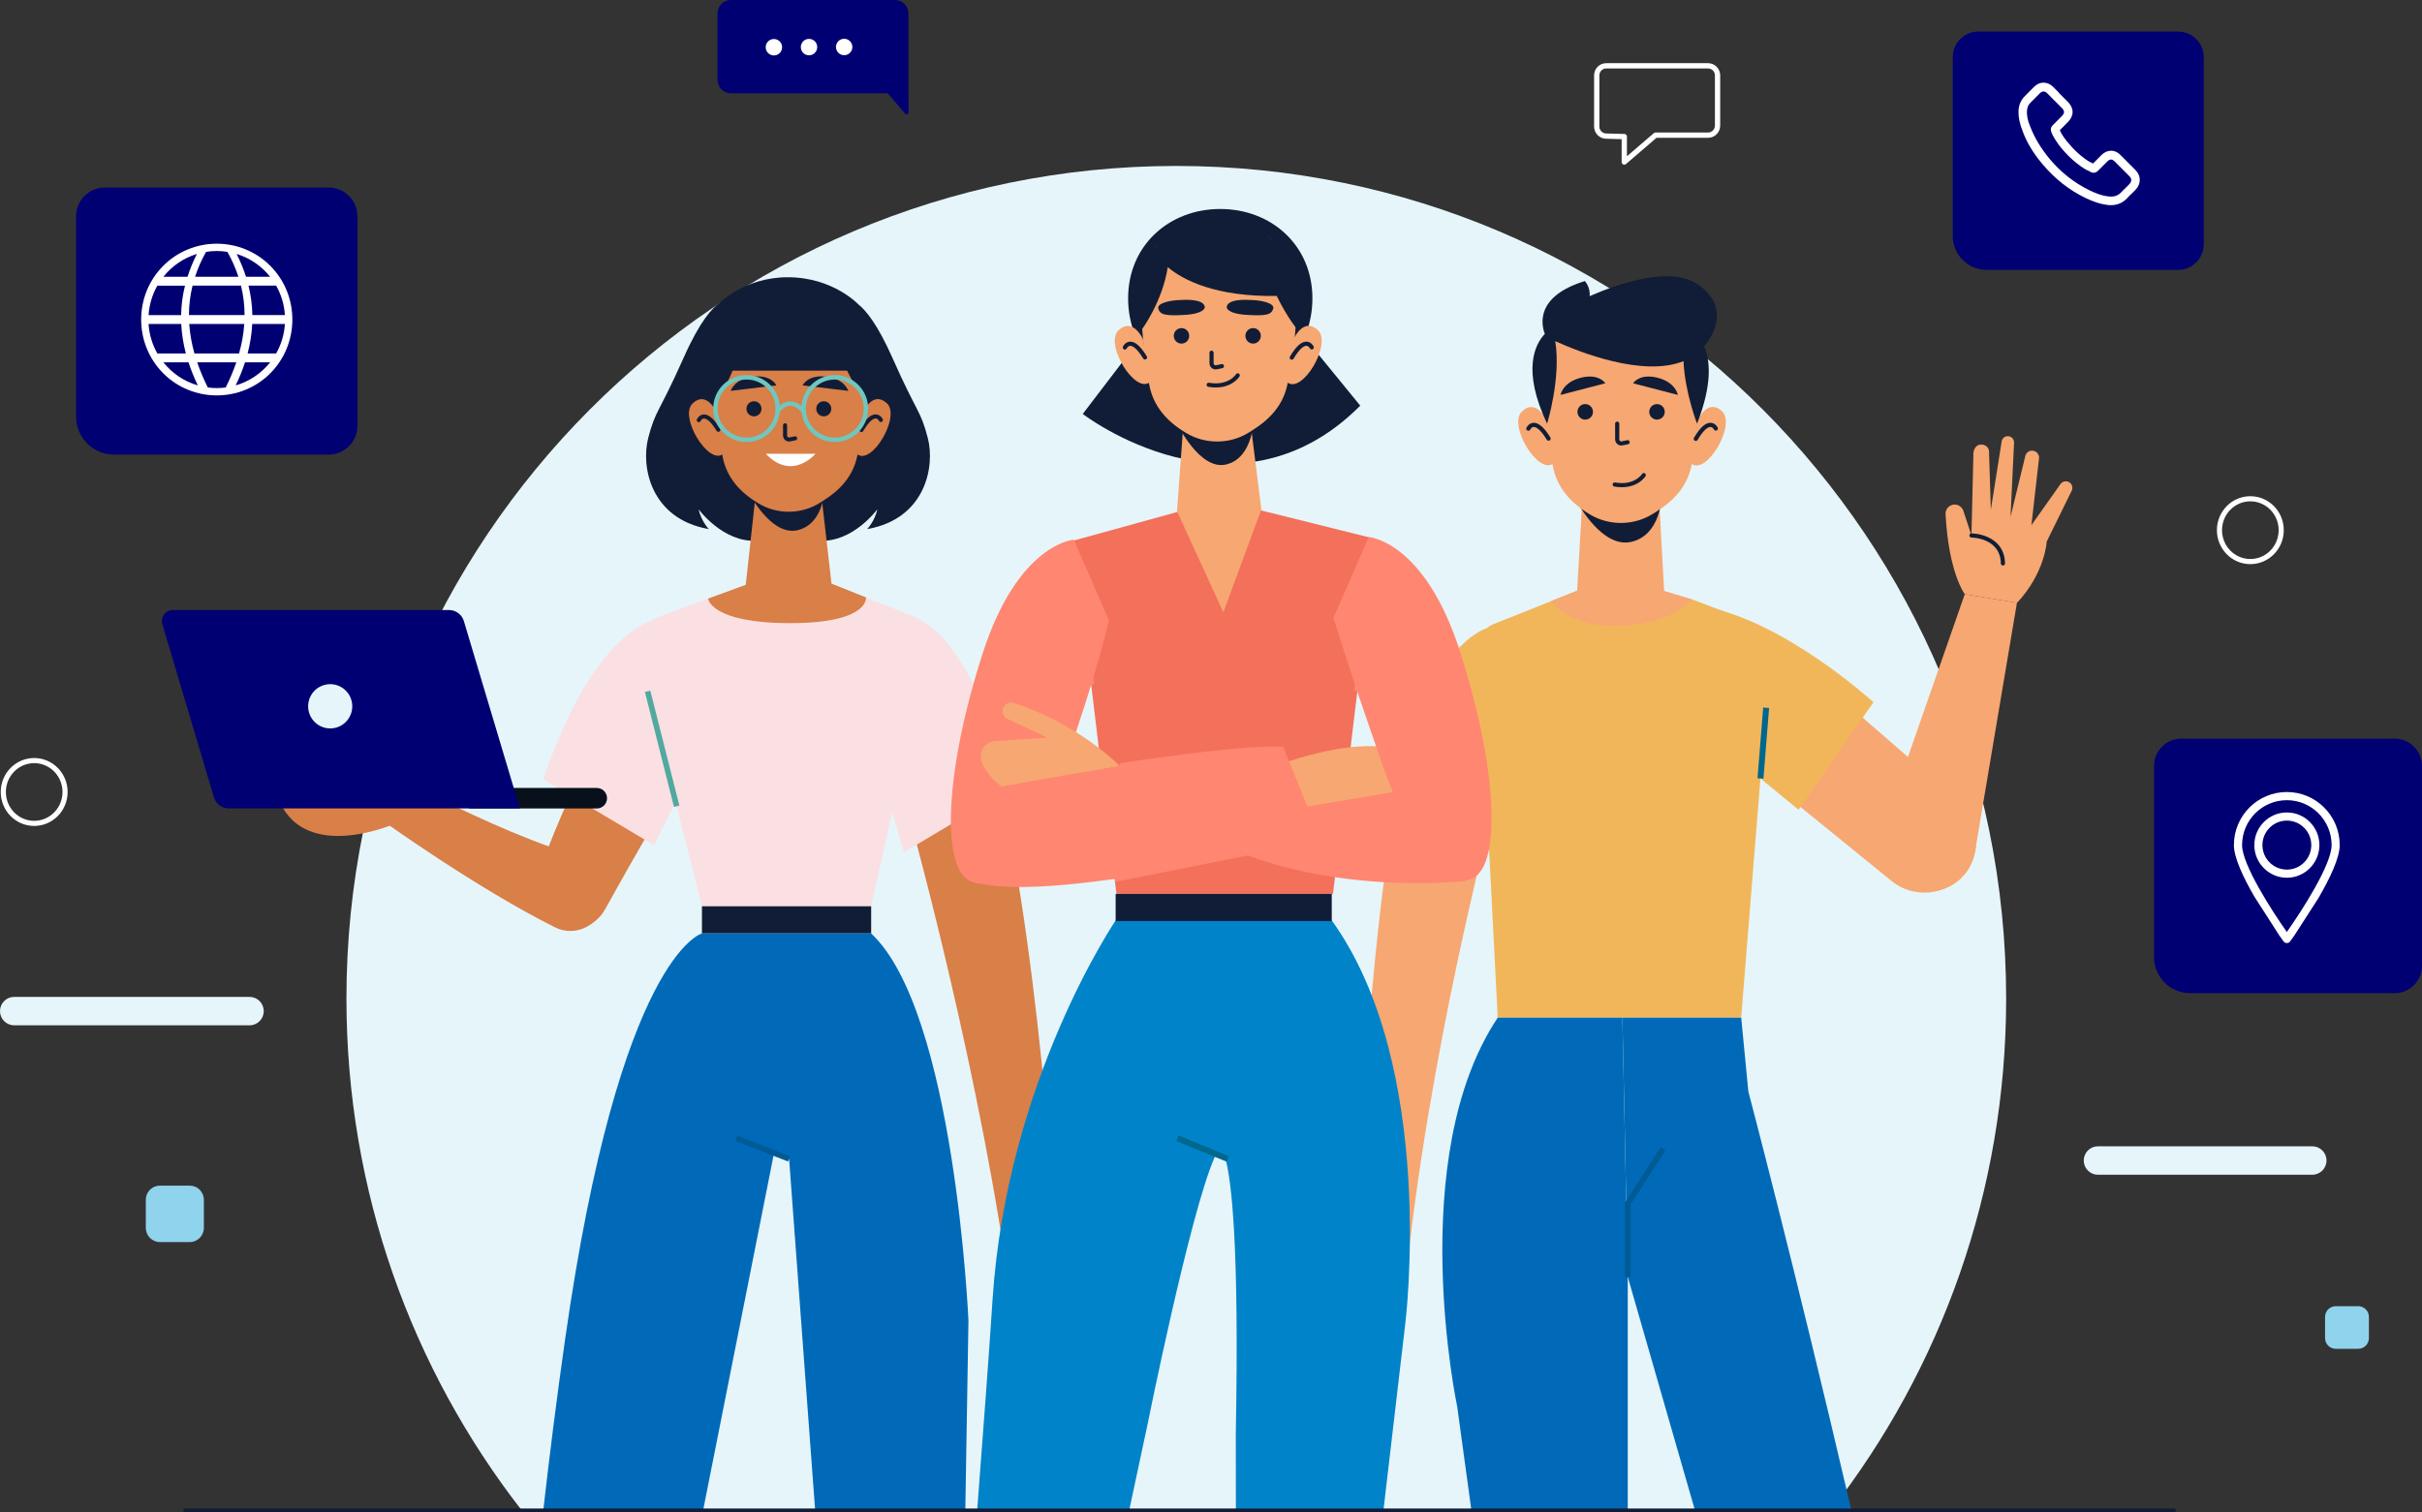 <svg width="594" height="371" viewBox="0 0 594 371" fill="none" xmlns="http://www.w3.org/2000/svg">
<rect x="0" y="0" width="594" height="371" fill="#333333" stroke="none"/>
<g clip-path="url(#clip0)">
<path d="M492.013 244.946C492.013 132.151 400.889 40.707 288.489 40.707C176.089 40.707 84.965 132.151 84.965 244.946C84.965 292.302 101.026 335.887 127.981 370.525H448.997C475.952 335.887 492.013 292.302 492.013 244.946Z" fill="#E6F5FA"/>
<path d="M567.101 288.159H514.516C512.595 288.159 511.043 286.601 511.043 284.673C511.043 282.745 512.595 281.188 514.516 281.188H567.101C569.022 281.188 570.574 282.745 570.574 284.673C570.584 286.601 569.022 288.159 567.101 288.159Z" fill="#E6F5FA"/>
<path d="M61.207 251.51H3.473C1.552 251.51 0 249.953 0 248.025C0 246.097 1.552 244.539 3.473 244.539H61.207C63.128 244.539 64.68 246.097 64.68 248.025C64.69 249.953 63.128 251.51 61.207 251.51Z" fill="#E6F5FA"/>
<path d="M578.356 330.863H572.848C571.4 330.863 570.227 329.686 570.227 328.232V323.037C570.227 321.584 571.4 320.406 572.848 320.406H578.356C579.805 320.406 580.978 321.584 580.978 323.037V328.232C580.978 329.686 579.805 330.863 578.356 330.863Z" fill="#90D3ED"/>
<path d="M46.525 304.68H39.227C37.306 304.68 35.754 303.122 35.754 301.194V294.318C35.754 292.39 37.306 290.832 39.227 290.832H46.525C48.446 290.832 49.998 292.39 49.998 294.318V301.194C49.998 303.122 48.446 304.68 46.525 304.68Z" fill="#90D3ED"/>
<path d="M393.92 16.145H418.916C420.194 16.145 421.235 17.199 421.235 18.5V30.799C421.235 32.101 420.194 33.155 418.916 33.155H406.025L398.359 39.746V33.506L393.873 33.383C392.614 33.354 391.602 32.31 391.602 31.027V18.5C391.602 17.199 392.643 16.145 393.92 16.145Z" stroke="white" stroke-width="1.293" stroke-miterlimit="10" stroke-linecap="round" stroke-linejoin="round"/>
<path d="M559.471 130.05C559.471 134.305 556.083 137.753 551.9 137.753C547.716 137.753 544.328 134.305 544.328 130.05C544.328 125.795 547.716 122.348 551.9 122.348C556.083 122.348 559.471 125.795 559.471 130.05Z" stroke="white" stroke-width="1.257" stroke-miterlimit="10"/>
<path d="M15.956 194.273C15.956 198.528 12.567 201.976 8.384 201.976C4.201 201.976 0.812 198.528 0.812 194.273C0.812 190.018 4.201 186.57 8.384 186.57C12.567 186.57 15.956 190.018 15.956 194.273Z" stroke="white" stroke-width="1.257" stroke-miterlimit="10"/>
<path d="M221.974 27.866C222.258 28.208 222.816 27.999 222.816 27.553L222.788 18.293V3.315C222.788 1.482 221.311 0 219.485 0H179.28C177.453 0 175.977 1.482 175.977 3.315V19.575C175.977 21.408 177.453 22.89 179.28 22.89H217.724L221.974 27.866Z" fill="#000072"/>
<path d="M191.811 11.58C191.811 12.691 190.922 13.603 189.805 13.603C188.698 13.603 187.789 12.71 187.789 11.589C187.789 10.478 188.679 9.566 189.796 9.566C190.903 9.566 191.811 10.459 191.811 11.58Z" fill="white"/>
<path d="M200.425 11.549C200.425 12.66 199.535 13.572 198.418 13.572C197.311 13.572 196.402 12.679 196.402 11.558C196.402 10.447 197.292 9.535 198.409 9.535C199.526 9.535 200.425 10.437 200.425 11.549Z" fill="white"/>
<path d="M209.046 11.521C209.046 12.633 208.156 13.544 207.039 13.544C205.932 13.544 205.023 12.652 205.023 11.531C205.023 10.42 205.913 9.508 207.03 9.508C208.147 9.508 209.036 10.41 209.046 11.521Z" fill="white"/>
<path d="M534.213 66.191H487.194C482.623 66.191 478.922 62.478 478.922 57.89V14.03C478.922 10.553 481.733 7.742 485.187 7.742H534.204C537.668 7.742 540.469 10.563 540.469 14.03V59.904C540.479 63.37 537.677 66.191 534.213 66.191Z" fill="#000072"/>
<path d="M523.76 41.744L520.107 38.078C519.454 37.356 518.602 36.967 517.76 36.967C516.908 36.967 516.066 37.356 515.413 38.011L513.321 40.11C513.188 40.044 513.056 39.977 512.933 39.911C512.668 39.778 512.479 39.711 512.28 39.588C510.321 38.344 508.56 36.71 506.866 34.611C506.081 33.633 505.494 32.712 505.172 31.923C505.693 31.467 506.147 30.945 506.611 30.48C506.809 30.28 506.999 30.09 507.197 29.891C507.917 29.169 508.305 28.324 508.305 27.469C508.305 26.614 507.917 25.769 507.197 25.047L505.371 23.214C505.172 23.014 504.983 22.824 504.784 22.558C504.396 22.169 503.932 21.704 503.544 21.314C502.891 20.659 502.039 20.27 501.197 20.27C500.345 20.27 499.569 20.593 498.85 21.314L496.569 23.603C495.717 24.458 495.196 25.569 495.064 26.814C494.931 28.779 495.452 30.613 495.916 31.79C496.957 34.801 498.594 37.489 501.008 40.367C503.942 43.833 507.406 46.588 511.447 48.554C512.952 49.276 515.034 50.121 517.315 50.32C517.447 50.32 517.58 50.32 517.769 50.32C519.331 50.32 520.637 49.731 521.687 48.62C521.687 48.62 521.687 48.62 521.754 48.554C522.076 48.164 522.473 47.765 522.927 47.376C523.192 47.11 523.514 46.787 523.779 46.521C525.123 45.078 525.123 43.121 523.76 41.744ZM522.255 45.144C521.99 45.41 521.735 45.666 521.47 45.932C521.015 46.322 520.618 46.787 520.164 47.243C519.511 47.898 518.791 48.221 517.816 48.221C517.684 48.221 517.618 48.221 517.495 48.221C515.536 48.088 513.709 47.3 512.403 46.654C508.683 44.821 505.418 42.266 502.683 38.989C500.468 36.302 498.963 33.756 497.922 31.068C497.269 29.501 497.014 28.257 497.137 27.013C497.203 26.291 497.458 25.636 498.055 25.113L500.269 22.891C500.468 22.692 500.79 22.435 501.178 22.435C501.566 22.435 501.831 22.634 502.096 22.891C502.484 23.28 502.882 23.679 503.27 24.069C503.468 24.268 503.658 24.524 503.923 24.724L505.749 26.557C505.948 26.756 506.204 27.146 506.204 27.478C506.204 27.868 505.939 28.2 505.749 28.4C505.551 28.599 505.361 28.789 505.163 28.988C504.576 29.577 504.055 30.1 503.535 30.622C503.535 30.622 503.535 30.622 503.468 30.689C502.815 31.344 502.948 31.933 503.08 32.322V32.389C503.535 33.566 504.254 34.611 505.229 35.922C507.055 38.211 509.015 39.977 511.163 41.355C511.428 41.554 511.75 41.677 512.015 41.81C512.28 41.943 512.469 42.01 512.668 42.133L512.734 42.2C513.387 42.523 514.04 42.399 514.561 41.877L516.842 39.588C517.04 39.388 517.362 39.132 517.76 39.132C518.082 39.132 518.413 39.398 518.612 39.588L522.265 43.254C522.842 43.833 522.842 44.489 522.255 45.144Z" fill="white"/>
<path d="M80.632 111.51H27.934C22.813 111.51 18.668 107.35 18.668 102.211V53.051C18.668 49.157 21.81 46.004 25.691 46.004H80.632C84.512 46.004 87.654 49.157 87.654 53.051V104.462C87.654 108.356 84.512 111.51 80.632 111.51Z" fill="#000072"/>
<path d="M40.03 65.209C32.818 72.447 32.818 84.328 40.03 91.565C47.242 98.803 59.082 98.803 66.294 91.565C73.506 84.328 73.506 72.447 66.294 65.209C59.082 57.972 47.242 57.972 40.03 65.209ZM66.247 67.888H60.331C59.735 66.026 58.978 64.155 58.032 62.293C61.306 63.291 64.155 65.266 66.247 67.888ZM46.343 77.29C46.343 74.878 46.627 72.475 47.223 70.062H59.101C59.697 72.475 59.981 74.878 59.981 77.29H46.343ZM59.905 79.475C59.745 81.887 59.309 84.29 58.628 86.703H47.687C47.005 84.29 46.58 81.887 46.409 79.475H59.905ZM53.157 61.572C54.047 61.572 54.927 61.638 55.779 61.781C56.915 63.822 57.804 65.855 58.467 67.897H47.838C48.501 65.855 49.39 63.822 50.536 61.781C51.387 61.638 52.268 61.572 53.157 61.572ZM48.292 62.293C47.346 64.155 46.589 66.026 45.993 67.888H40.077C42.16 65.266 45.008 63.291 48.292 62.293ZM38.591 70.072H45.368C44.772 72.484 44.459 74.887 44.422 77.3H36.443C36.604 74.678 37.37 72.228 38.591 70.072ZM38.591 86.703C37.37 84.547 36.604 82.096 36.434 79.475H44.45C44.563 81.887 44.952 84.29 45.576 86.703H38.591ZM40.068 88.877H46.229C46.844 90.768 47.611 92.658 48.52 94.538C45.141 93.569 42.207 91.556 40.068 88.877ZM53.157 95.194C52.41 95.194 51.681 95.146 50.962 95.051C49.939 92.99 49.069 90.939 48.368 88.877H57.956C57.255 90.939 56.385 92.99 55.362 95.051C54.634 95.146 53.905 95.194 53.157 95.194ZM57.804 94.538C58.713 92.648 59.48 90.758 60.095 88.877H66.256C64.108 91.556 61.174 93.569 57.804 94.538ZM67.723 86.703H60.729C61.363 84.29 61.742 81.887 61.855 79.475H69.871C69.711 82.087 68.944 84.547 67.723 86.703ZM69.871 77.29H61.893C61.846 74.878 61.533 72.475 60.947 70.062H67.723C68.944 72.228 69.711 74.678 69.871 77.29Z" fill="white"/>
<path d="M587.313 243.614H537.104C532.23 243.614 528.273 239.644 528.273 234.753V187.91C528.273 184.197 531.274 181.195 534.965 181.195H587.313C591.014 181.195 594.004 184.206 594.004 187.91V236.899C594.004 240.613 591.004 243.614 587.313 243.614Z" fill="#000072"/>
<path d="M568.836 207.303C568.836 202.878 565.259 199.297 560.858 199.297C556.447 199.297 552.879 202.887 552.879 207.303C552.879 211.729 556.457 215.31 560.858 215.31C565.259 215.31 568.827 211.72 568.836 207.303ZM554.866 207.303C554.866 203.989 557.545 201.291 560.858 201.291C564.161 201.291 566.849 203.979 566.849 207.303C566.849 210.618 564.17 213.316 560.858 213.316C557.545 213.306 554.866 210.618 554.866 207.303Z" fill="white"/>
<path d="M560.048 230.923C560.37 231.37 560.994 231.465 561.439 231.142C561.524 231.085 561.591 231.009 561.657 230.923C561.742 230.81 562.121 230.287 562.698 229.47L568.585 220.324C571.32 215.642 573.819 210.484 573.819 207.303C573.819 200.113 568.008 194.281 560.843 194.281C553.678 194.281 547.867 200.113 547.867 207.303C547.867 210.399 550.224 215.347 552.874 219.916L559.007 229.47C559.594 230.287 559.972 230.81 560.048 230.923ZM560.852 196.285C566.91 196.285 571.831 201.215 571.831 207.303C571.831 212.089 564.534 223.411 560.852 228.616C557.171 223.411 549.874 212.089 549.874 207.303C549.874 201.215 554.795 196.285 560.852 196.285Z" fill="white"/>
<path d="M97.716 191.484L93.684 201.201C93.684 201.201 116.89 217.879 136.094 227.462C142.151 230.482 149.183 225.515 148.814 218.743C148.814 218.676 148.805 218.6 148.805 218.534C148.596 214.858 146.192 211.677 142.719 210.499C123.08 203.812 119.247 201.153 97.716 191.484Z" fill="#D97F48"/>
<path d="M96.761 202.076C96.761 202.076 76.687 210.956 69.305 198.067L99.743 190.488L96.761 202.076Z" fill="#D97F48"/>
<path d="M159.333 156.895C149.736 173.392 138.161 197.003 131.801 214.992C130.164 219.637 131.848 224.832 136.316 226.874C136.372 226.902 136.42 226.921 136.477 226.95C140.859 228.973 146.036 227.32 148.373 223.094C162.882 196.823 175.801 176.355 175.801 176.355L159.333 156.895Z" fill="#D97F48"/>
<path d="M159.724 152.344C159.724 152.344 145.3 155.421 133.242 191.151L160.386 207.317L170.4 187.371L159.724 152.344Z" fill="#FAE0E3"/>
<path d="M146.37 198.319H115.043V193.285H146.37C147.752 193.285 148.878 194.415 148.878 195.802C148.878 197.189 147.762 198.319 146.37 198.319Z" fill="#08101C"/>
<path d="M127.499 198.303H56.118C54.452 198.303 52.966 197.211 52.474 195.615L39.83 153.179C39.281 151.422 40.587 149.637 42.423 149.637H110.113C111.779 149.637 113.264 150.729 113.757 152.325L127.499 198.303Z" fill="#000072"/>
<path d="M86.309 172.29C86.839 175.244 84.889 178.064 81.945 178.596C79.002 179.128 76.191 177.172 75.661 174.218C75.131 171.264 77.081 168.443 80.024 167.911C82.968 167.38 85.779 169.336 86.309 172.29Z" fill="#E6F5FA"/>
<path d="M223.793 203.208C223.793 203.208 241.018 265.627 248.05 319.916L259.881 317.665C259.881 317.665 256.209 238.112 244.284 188.895L223.793 203.208Z" fill="#D97F48"/>
<path d="M259.791 314.949C259.791 314.949 277.594 341.324 256.232 353.177C254.822 353.956 253.052 353.643 252.011 352.408L251.869 352.247C250.724 350.889 250.847 348.904 252.096 347.631C255.134 344.544 259.214 338.143 252.712 329.794C252.712 329.794 249.295 330.668 249.872 337.468C250.024 339.216 248.566 340.697 246.825 340.527C245.632 340.413 244.657 339.558 244.373 338.399C243.256 333.916 241.401 322.794 248.547 316.82L259.791 314.949Z" fill="#D97F48"/>
<path d="M226.034 152.336C226.034 152.336 237.05 155.556 248.805 192.91L221.661 209.075L215.367 187.364L226.034 152.336Z" fill="#FAE0E3"/>
<path d="M224.367 151.332L203.914 143.164L182.893 143.449L161.797 151.209C157.841 152.662 155.617 156.888 156.658 160.991L172.151 222.318H213.653L227.963 158.161C228.597 155.302 227.074 152.405 224.367 151.332Z" fill="#FAE0E3"/>
<path d="M213.654 222.309H172.152V228.976H213.654V222.309Z" fill="#111D36"/>
<path d="M165.955 197.767L158.828 169.578" stroke="#51A99F" stroke-width="1.368" stroke-miterlimit="10"/>
<path d="M218.801 199.23L225.416 169.578" stroke="#FAE0E3" stroke-width="1.368" stroke-miterlimit="10"/>
<path d="M213.654 228.977H172.152C172.152 228.977 152.04 234.086 138.582 328.617C136.528 343.025 134.758 357.072 133.234 370.531H172.427L189.747 283.285L193.533 284.282L199.921 370.521H236.747L237.514 323.935C237.514 323.944 234.201 248.114 213.654 228.977Z" fill="#006AB8"/>
<path d="M193.533 284.287L180.633 279.234" stroke="#005A94" stroke-width="1.368" stroke-miterlimit="10"/>
<path d="M227.532 107.395C225.696 100.405 225.024 101.658 218.853 87.744C215.162 79.434 212.304 76.1 210.609 74.751C210.609 74.751 204.372 68.008 193.204 68.008C182.547 68.008 176.376 74.409 176.376 74.409C174.758 75.492 171.72 78.626 167.669 87.735C161.489 101.639 160.826 100.386 158.99 107.385C157.154 114.376 159.492 127.274 173.849 129.79C173.849 129.79 172.013 127.948 171.341 124.928C171.341 124.928 177.351 133.134 185.529 132.63H200.984C209.161 133.134 215.171 124.928 215.171 124.928C214.499 127.948 212.663 129.79 212.663 129.79C227.03 127.283 229.368 114.385 227.532 107.395Z" fill="#111D36"/>
<path d="M212.387 146.547L203.926 143.166L201.37 120.817C201.37 120.817 198.73 123.515 195.228 124.17C191.726 124.826 188.338 122.765 188.291 122.746C188.243 122.717 185.432 120.371 185.432 120.371L182.896 143.451L173.668 146.841C173.668 146.841 174.264 152.853 193.771 152.853C213.286 152.853 212.387 146.547 212.387 146.547Z" fill="#D97F48"/>
<path d="M183.836 121.161C183.836 121.161 189.193 131.542 195.572 130.06C202.235 128.512 202.206 119.727 202.206 119.727L183.836 121.161Z" fill="#111D36"/>
<path d="M216.204 91.323C216.204 104.04 206.342 114.345 194.18 114.345C182.018 114.345 172.156 104.04 172.156 91.323C172.156 78.606 182.018 69.953 194.18 69.953C206.342 69.953 216.204 78.606 216.204 91.323Z" fill="#111D36"/>
<path d="M212.38 92.503C212.38 100.434 211.282 107.272 210.184 112.125C209.105 116.874 206.086 120.198 201.817 122.877L201.041 123.361C196.517 126.191 190.687 126.258 186.097 123.532C181.469 120.778 178.232 117.159 177.229 112.059C175.412 102.779 175.213 92.503 175.213 92.503C175.213 92.503 173.49 72.491 193.527 72.881C213.572 73.27 212.38 92.503 212.38 92.503Z" fill="#D97F48"/>
<path d="M177.396 111.3C173.866 114.358 166.427 102.239 169.853 98.972C173.269 95.704 175.692 101.023 175.692 101.023L176.383 104.851L177.415 110.008L177.68 111.167L177.396 111.3Z" fill="#D97F48"/>
<path d="M171.375 103.052C171.375 103.052 172.823 99.918 176.183 105.426" stroke="#111D36" stroke-width="1.004" stroke-miterlimit="10" stroke-linecap="round" stroke-linejoin="round"/>
<path d="M210.175 111.371C213.762 114.372 220.983 102.13 217.51 98.919C214.036 95.709 211.708 101.066 211.708 101.066L211.083 104.903L210.137 110.07L209.891 111.228L210.175 111.371Z" fill="#D97F48"/>
<path d="M216.04 103.021C216.04 103.021 214.544 99.906 211.27 105.472" stroke="#111D36" stroke-width="1.004" stroke-miterlimit="10" stroke-linecap="round" stroke-linejoin="round"/>
<path d="M175.469 98.746C175.469 98.746 183.485 87.871 181.63 76.863C181.63 76.863 175.686 79.865 174.134 87.624C172.582 95.365 175.469 98.746 175.469 98.746Z" fill="#111D36"/>
<path d="M212.712 98.951C212.712 98.951 203.077 87.127 204.933 76.109C204.933 76.109 211.387 79.852 212.939 87.602C214.482 95.361 212.712 98.951 212.712 98.951Z" fill="#111D36"/>
<path d="M169.52 90.917H218.044C218.044 90.917 212.583 70.288 192.111 69.063C171.64 67.838 169.52 90.917 169.52 90.917Z" fill="#111D36"/>
<path d="M186.761 100.278C186.761 101.304 185.938 102.13 184.916 102.13C183.894 102.13 183.07 101.304 183.07 100.278C183.07 99.252 183.894 98.426 184.916 98.426C185.938 98.416 186.761 99.252 186.761 100.278Z" fill="#111D36"/>
<path d="M203.875 100.278C203.875 101.304 203.051 102.13 202.029 102.13C201.007 102.13 200.184 101.304 200.184 100.278C200.184 99.252 201.007 98.426 202.029 98.426C203.042 98.416 203.875 99.252 203.875 100.278Z" fill="#111D36"/>
<path d="M192.539 104.316V106.814C192.539 107.441 193.097 107.916 193.694 107.793L195.019 107.517" stroke="#111D36" stroke-width="0.988" stroke-miterlimit="10" stroke-linecap="round" stroke-linejoin="round"/>
<path d="M190.4 94.532L179.203 95.881C179.203 95.881 180.102 92.899 184.674 92.386C189.245 91.873 190.4 94.532 190.4 94.532Z" fill="#111D36"/>
<path d="M196.855 94.532L208.052 95.881C208.052 95.881 207.153 92.899 202.581 92.386C198.001 91.873 196.855 94.532 196.855 94.532Z" fill="#111D36"/>
<path d="M183.095 107.884C187.313 107.884 190.733 104.452 190.733 100.219C190.733 95.986 187.313 92.555 183.095 92.555C178.877 92.555 175.457 95.986 175.457 100.219C175.457 104.452 178.877 107.884 183.095 107.884Z" stroke="#6FC7BF" stroke-width="1.083" stroke-miterlimit="10"/>
<path d="M204.732 107.884C208.95 107.884 212.369 104.452 212.369 100.219C212.369 95.986 208.95 92.555 204.732 92.555C200.513 92.555 197.094 95.986 197.094 100.219C197.094 104.452 200.513 107.884 204.732 107.884Z" stroke="#6FC7BF" stroke-width="1.083" stroke-miterlimit="10"/>
<path d="M190.73 100.853C190.73 100.853 193.428 96.693 197.091 100.853" stroke="#6FC7BF" stroke-width="1.083" stroke-miterlimit="10"/>
<path d="M187.816 111.305H200.007C200.007 111.305 194.29 118.143 187.816 111.305Z" fill="white"/>
<path d="M452.472 172.258L480.298 196.43C485.56 200.998 486.213 208.957 481.755 214.333C477.279 219.727 469.319 220.516 463.886 216.09L436.316 193.666L452.472 172.258Z" fill="#F7A771"/>
<path d="M417.02 148.594C437.255 151.88 459.468 172.262 459.468 172.262L441.097 198.637L416.906 178.759L417.02 148.594Z" fill="#F2B65A"/>
<path d="M481.862 145.75L461.854 203.107C459.621 209.451 463.16 216.366 469.587 218.256C476.363 220.241 483.329 215.786 484.399 208.777L494.658 147.868L481.862 145.75Z" fill="#F7A771"/>
<path d="M481.861 145.751C481.861 145.751 477.933 140.67 477.148 126.129C477.1 125.217 477.621 124.371 478.435 123.982C479.637 123.412 481.066 124.011 481.511 125.274L483.498 131.343L494.657 147.878L481.861 145.751Z" fill="#F7A771"/>
<path d="M483.5 131.345L483.983 111.172C484.021 110.317 484.588 109.111 485.686 109.064C486.879 108.931 487.778 109.766 487.806 110.707L488.261 125.01L490.911 108.285C491.043 107.468 491.781 106.908 492.595 107.003C493.4 107.098 493.987 107.791 493.949 108.608L493.087 126.758L496.712 111.847C496.911 111.039 497.649 110.488 498.482 110.545C499.457 110.612 500.176 111.476 500.072 112.454L498.208 128.819L505.41 118.637C506.025 117.897 507.152 117.868 507.814 118.571C508.306 119.093 508.392 119.891 508.022 120.508L501.965 132.836C501.965 132.836 501.587 140.511 494.659 147.9L483.945 141.508L483.5 131.345Z" fill="#F7A771"/>
<path d="M483.5 131.348C483.5 131.348 491.081 131.376 491.223 138.205" stroke="#111D36" stroke-width="1.017" stroke-miterlimit="10" stroke-linecap="round" stroke-linejoin="round"/>
<path d="M414.961 147.021L430.095 152.776C434.051 154.23 435.064 158.646 434.023 162.74L427.028 249.644H367.317L362.717 159.909C362.083 157.06 363.607 154.163 366.304 153.09L386.757 144.922L414.961 147.021Z" fill="#F2B65A"/>
<path d="M431.758 190.962L433.149 173.609" stroke="#00678D" stroke-width="1.458" stroke-miterlimit="10"/>
<path d="M364.119 206.832C364.119 206.832 347.897 270.106 343.837 324.699L331.902 323.103C331.902 323.103 333.653 243.465 342.881 193.668L364.119 206.832Z" fill="#F7A771"/>
<path d="M364.663 154.094C364.663 154.094 351.214 157.313 339.469 194.668L369.045 210.833L375.339 189.121L364.663 154.094Z" fill="#F2B65A"/>
<path d="M408.127 144.955L406.954 123.424C406.954 123.424 402.988 126.197 399.382 126.872C395.776 127.546 392.293 125.428 392.246 125.4C392.199 125.371 388.053 122.949 388.053 122.949L386.794 144.908H386.756L380.453 147.425C380.453 147.425 384.419 154.197 397.631 153.503C410.844 152.82 414.961 146.997 414.961 146.997L408.127 144.955Z" fill="#F7A771"/>
<path d="M387.211 123.781C387.211 123.781 393.051 134.465 399.998 132.936C407.257 131.341 407.522 122.023 407.522 122.023L387.211 123.781Z" fill="#111D36"/>
<path d="M417.046 94.278C417.046 102.436 415.91 109.484 414.784 114.479C413.676 119.371 410.562 122.79 406.171 125.544L405.366 126.048C400.71 128.963 394.7 129.03 389.977 126.219C385.217 123.388 381.876 119.656 380.853 114.403C378.989 104.849 378.781 94.278 378.781 94.278C378.781 94.278 377.001 73.677 397.634 74.076C418.276 74.484 417.046 94.278 417.046 94.278Z" fill="#F7A771"/>
<path d="M381.029 113.625C377.395 116.779 369.738 104.299 373.259 100.936C376.78 97.574 379.269 103.045 379.269 103.045L379.979 106.986L381.039 112.296L381.313 113.483L381.029 113.625Z" fill="#F7A771"/>
<path d="M374.836 105.142C374.836 105.142 376.322 101.913 379.786 107.583" stroke="#111D36" stroke-width="1.033" stroke-miterlimit="10" stroke-linecap="round" stroke-linejoin="round"/>
<path d="M414.77 113.701C418.461 116.788 425.9 104.184 422.323 100.879C418.745 97.574 416.351 103.092 416.351 103.092L415.707 107.043L414.732 112.362L414.477 113.559L414.77 113.701Z" fill="#F7A771"/>
<path d="M420.805 105.114C420.805 105.114 419.262 101.914 415.902 107.641" stroke="#111D36" stroke-width="1.033" stroke-miterlimit="10" stroke-linecap="round" stroke-linejoin="round"/>
<path d="M390.68 101.026C390.68 102.08 389.828 102.935 388.777 102.935C387.727 102.935 386.875 102.08 386.875 101.026C386.875 99.972 387.727 99.117 388.777 99.117C389.828 99.117 390.68 99.972 390.68 101.026Z" fill="#111D36"/>
<path d="M408.281 101.026C408.281 102.08 407.429 102.935 406.379 102.935C405.328 102.935 404.477 102.08 404.477 101.026C404.477 99.972 405.328 99.117 406.379 99.117C407.429 99.117 408.281 99.972 408.281 101.026Z" fill="#111D36"/>
<path d="M396.621 103.926V107.753C396.621 108.399 397.198 108.893 397.814 108.76L399.176 108.475" stroke="#111D36" stroke-width="1.017" stroke-miterlimit="10" stroke-linecap="round" stroke-linejoin="round"/>
<path d="M400.516 94.021L411.494 96.87C411.494 96.87 410.993 93.784 406.507 92.653C402.02 91.533 400.516 94.021 400.516 94.021Z" fill="#111D36"/>
<path d="M393.705 94.021L382.727 96.87C382.727 96.87 383.228 93.784 387.714 92.653C392.21 91.533 393.705 94.021 393.705 94.021Z" fill="#111D36"/>
<path d="M416.557 69.869C409.809 65.082 396.975 69.537 389.867 72.643C390.076 70.382 388.684 68.948 388.684 68.948C376.485 72.7 378.018 79.68 378.87 81.903C376.475 84.429 373.191 90.726 379.428 103.938C379.428 103.938 382.911 92.654 381.425 83.679C387.208 86.31 402.91 92.597 412.885 88.589C413.226 96.292 416.207 103.928 416.207 103.928C419.983 94.24 419.453 88.409 417.949 84.98C419.671 82.919 424.744 75.672 416.557 69.869Z" fill="#111D36"/>
<path d="M415.705 370.529H454.074C439.906 309.753 428.785 267.745 428.785 267.745L427.034 249.633H397.902L399.218 313.249L415.705 370.529Z" fill="#006AB8"/>
<path d="M399.212 313.256L397.896 249.641H367.316C344.431 284.013 357.388 345.083 357.388 345.083L360.871 370.528H399.212V313.256Z" fill="#006AB8"/>
<path d="M399.207 313.256V295.229L407.876 281.762" stroke="#005A94" stroke-width="1.368" stroke-miterlimit="10"/>
<path d="M281.438 349.394C281.438 349.394 291.745 298.05 297.812 284.05C298.36 282.777 300.197 282.948 300.556 284.278C302.014 289.616 303.945 305.334 303.083 351.607L303.102 370.517H339.285L344.613 324.995C344.613 324.995 352.677 261.55 326.423 225.516H273.8C273.8 225.516 246.968 264.684 243.429 318.783C242.643 330.817 241.29 349.204 239.652 370.508H276.933L281.438 349.394Z" fill="#0083C8"/>
<path d="M288.789 279.234L301.112 284.287" stroke="#00678D" stroke-width="1.458" stroke-miterlimit="10"/>
<path d="M288.656 125.608L263.348 132.589L273.806 219.284H326.911L337.388 132.209L309.336 125.219L288.656 125.608Z" fill="#F3705B"/>
<path d="M326.614 219.281H273.613V225.93H326.614V219.281Z" fill="#111D36"/>
<path d="M313.11 187.825C313.11 187.825 334.794 179.097 346.416 185.185L347.514 199.194L312.098 203.658L313.11 187.825Z" fill="#F7A771"/>
<path d="M359.454 216.087C359.454 216.087 324.246 220.332 295.711 205.307L319.883 197.965L349.744 192.922L359.454 216.087Z" fill="#FF8671"/>
<path d="M335.668 131.734C335.668 131.734 349.345 132.608 358.061 159.781C367.327 188.654 367.999 211.382 361.563 215.2C355.137 219.009 347.158 210.594 338.981 187.344C330.804 164.093 327.027 151.575 327.027 151.575L335.668 131.734Z" fill="#FF8671"/>
<path d="M332.859 169.57L334.97 152.047" stroke="#FF8671" stroke-width="1.458" stroke-miterlimit="10"/>
<path d="M263.343 132.383C263.343 132.383 249.667 133.257 240.95 160.43C231.685 189.303 231.013 212.031 237.449 215.849C243.875 219.657 252.819 211.242 260.996 187.992C269.174 164.742 271.984 152.224 271.984 152.224L263.343 132.383Z" fill="#FF8671"/>
<path d="M267.629 167.893L265.727 152.051" stroke="#FF8671" stroke-width="1.458" stroke-miterlimit="10"/>
<path d="M274.684 187.947C274.684 187.947 264.859 177.737 248.637 172.418C247.928 172.19 247.142 172.351 246.584 172.845C245.448 173.852 245.713 175.704 247.085 176.35L256.862 180.937L244.028 181.792C241.918 181.935 240.28 183.825 240.583 185.924C240.848 187.776 242.097 190.198 245.656 193.009L274.684 187.947Z" fill="#F7A771"/>
<path d="M245.659 193.005C245.659 193.005 292.158 183.802 314.22 183.887L323.022 205.723C323.022 205.723 254.196 223.037 237.453 215.838L245.659 193.005Z" fill="#FF8671"/>
<path d="M274.684 187.945C274.684 187.945 303.91 183.367 314.217 183.898L315.457 186.985" stroke="#FF8671" stroke-width="1.458" stroke-miterlimit="10"/>
<path d="M273.387 215.599L323.018 205.731L315.456 186.973" stroke="#FF8671" stroke-width="1.458" stroke-miterlimit="10"/>
<path d="M275.929 87.942L265.547 101.543C265.547 101.543 302.894 130.33 333.606 99.51L322.646 86.09L275.929 87.942Z" fill="#111D36"/>
<path d="M309.275 124.351L306.654 103.465C306.654 103.465 303.947 106.239 300.35 106.904C296.754 107.578 293.28 105.469 293.233 105.441C293.186 105.412 290.299 103 290.299 103L288.719 124.636C288.719 124.892 288.69 125.149 288.652 125.396L300.029 150.204L309.332 125.016C309.294 124.797 309.275 124.569 309.275 124.351Z" fill="#F7A771"/>
<path d="M288.652 103.814C288.652 103.814 294.151 115.467 300.701 113.938C307.534 112.343 307.506 102.332 307.506 102.332L288.652 103.814Z" fill="#111D36"/>
<path d="M321.874 73.192C321.874 86.242 311.757 96.822 299.273 96.822C286.789 96.822 276.672 86.242 276.672 73.192C276.672 60.142 286.789 51.262 299.273 51.262C311.757 51.262 321.874 60.142 321.874 73.192Z" fill="#111D36"/>
<path d="M317.94 74.406C317.94 82.546 316.814 89.565 315.688 94.542C314.59 99.424 311.485 102.833 307.103 105.578L306.308 106.081C301.671 108.988 295.68 109.054 290.966 106.252C286.215 103.432 282.893 99.709 281.871 94.475C280.006 84.949 279.808 74.406 279.808 74.406C279.808 74.406 278.038 53.873 298.604 54.271C319.171 54.67 317.94 74.406 317.94 74.406Z" fill="#F7A771"/>
<path d="M282.046 93.698C278.421 96.842 270.793 84.4 274.304 81.047C277.815 77.694 280.295 83.146 280.295 83.146L281.005 87.078L282.065 92.368L282.339 93.555L282.046 93.698Z" fill="#F7A771"/>
<path d="M275.875 85.234C275.875 85.234 277.361 82.014 280.806 87.665" stroke="#111D36" stroke-width="1.03" stroke-miterlimit="10" stroke-linecap="round" stroke-linejoin="round"/>
<path d="M315.678 93.762C319.36 96.839 326.771 84.274 323.212 80.978C319.644 77.682 317.259 83.181 317.259 83.181L316.615 87.123L315.65 92.432L315.395 93.62L315.678 93.762Z" fill="#F7A771"/>
<path d="M321.706 85.206C321.706 85.206 320.163 82.014 316.812 87.723" stroke="#111D36" stroke-width="1.03" stroke-miterlimit="10" stroke-linecap="round" stroke-linejoin="round"/>
<path d="M318.522 69.383C317.291 63.219 313.051 59.544 311.196 58.186C308.887 55.897 305.839 54.092 301.788 53.57C301.788 53.57 288.945 50.663 283.626 60.408C281.79 62.137 279.575 65.024 278.705 69.374C277.114 77.333 280.067 80.8 280.067 80.8C280.067 80.8 285.121 73.942 286.39 65.537C290.28 68.766 298.163 72.812 313.136 72.603C315.474 77.552 318.294 81.018 318.294 81.018C318.294 81.018 320.112 77.343 318.522 69.383Z" fill="#111D36"/>
<path d="M291.653 82.384C291.653 83.438 290.801 84.284 289.76 84.284C288.71 84.284 287.867 83.429 287.867 82.384C287.867 81.33 288.719 80.484 289.76 80.484C290.811 80.475 291.653 81.33 291.653 82.384Z" fill="#111D36"/>
<path d="M309.219 82.384C309.219 83.438 308.368 84.284 307.326 84.284C306.276 84.284 305.434 83.429 305.434 82.384C305.434 81.33 306.285 80.484 307.326 80.484C308.368 80.475 309.219 81.33 309.219 82.384Z" fill="#111D36"/>
<path d="M297.133 86.527V89.092C297.133 89.738 297.71 90.222 298.316 90.099L299.679 89.814" stroke="#111D36" stroke-width="1.014" stroke-miterlimit="10" stroke-linecap="round" stroke-linejoin="round"/>
<path d="M306.472 73.58C306.472 73.58 300.916 73.124 300.859 75.394C300.859 75.394 300.859 76.933 305.705 77.237C310.551 77.541 311.81 77.189 312.255 75.746C312.7 74.293 309.075 73.59 306.472 73.58Z" fill="#111D36"/>
<path d="M289.863 73.58C289.863 73.58 295.419 73.124 295.475 75.394C295.475 75.394 295.475 76.933 290.63 77.237C285.784 77.541 284.525 77.189 284.08 75.746C283.635 74.293 287.26 73.59 289.863 73.58Z" fill="#111D36"/>
<path d="M303.562 92.078C303.562 92.078 301.565 95.288 296.426 94.386" stroke="#111D36" stroke-width="1.014" stroke-miterlimit="10" stroke-linecap="round" stroke-linejoin="round"/>
<path d="M403.14 116.543C403.14 116.543 401.143 119.753 396.004 118.851" stroke="#111D36" stroke-width="1.014" stroke-miterlimit="10" stroke-linecap="round" stroke-linejoin="round"/>
<path d="M45.445 370.527H533.131" stroke="#111D36" stroke-width="0.985" stroke-miterlimit="10" stroke-linecap="round" stroke-linejoin="round"/>
</g>
<defs>
<clipPath id="clip0">
<rect width="594" height="371" fill="white"/>
</clipPath>
</defs>
</svg>
